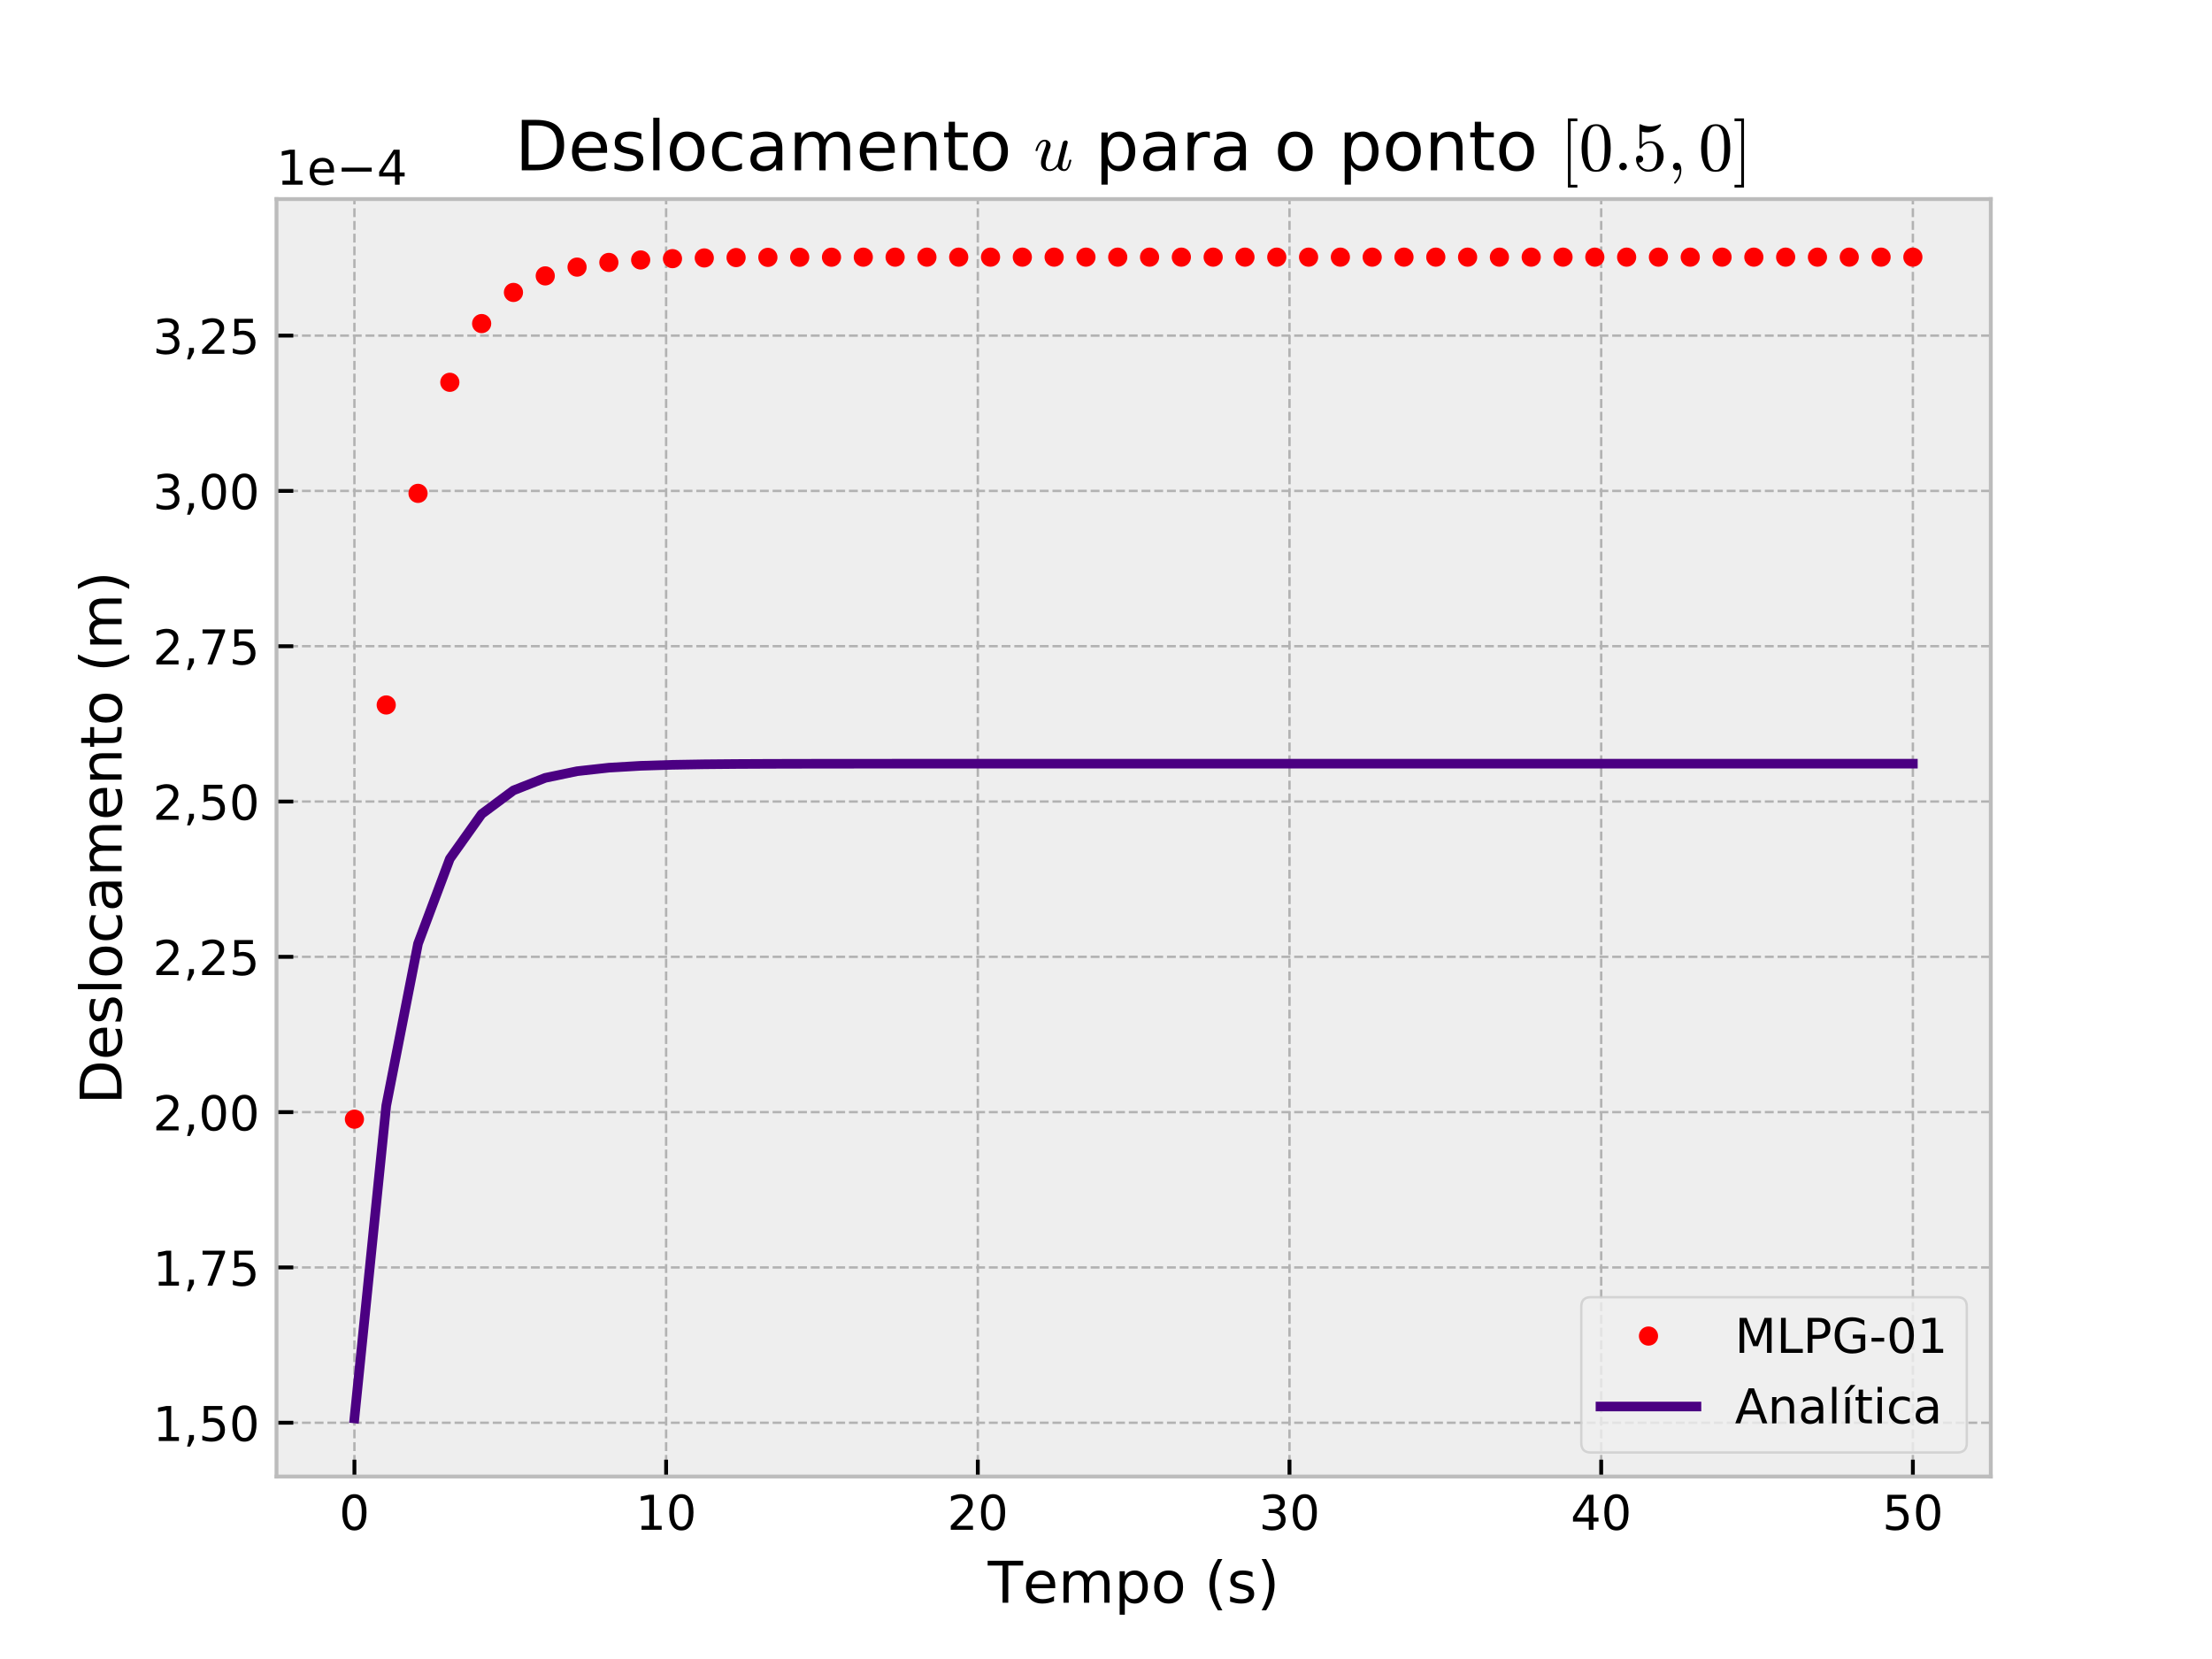 <?xml version="1.0" encoding="utf-8" standalone="no"?>
<!DOCTYPE svg PUBLIC "-//W3C//DTD SVG 1.1//EN"
  "http://www.w3.org/Graphics/SVG/1.1/DTD/svg11.dtd">
<!-- Created with matplotlib (https://matplotlib.org/) -->
<svg height="345.6pt" version="1.1" viewBox="0 0 460.8 345.6" width="460.8pt" xmlns="http://www.w3.org/2000/svg" xmlns:xlink="http://www.w3.org/1999/xlink">
 <defs>
  <style type="text/css">
*{stroke-linecap:butt;stroke-linejoin:round;}
  </style>
 </defs>
 <g id="figure_1">
  <g id="patch_1">
   <path d="M 0 345.6 
L 460.8 345.6 
L 460.8 0 
L 0 0 
z
" style="fill:#ffffff;"/>
  </g>
  <g id="axes_1">
   <g id="patch_2">
    <path d="M 57.6 307.584 
L 414.72 307.584 
L 414.72 41.472 
L 57.6 41.472 
z
" style="fill:#eeeeee;"/>
   </g>
   <g id="matplotlib.axis_1">
    <g id="xtick_1">
     <g id="line2d_1">
      <path clip-path="url(#p41dd153921)" d="M 73.833 307.584 
L 73.833 41.472 
" style="fill:none;stroke:#b2b2b2;stroke-dasharray:1.85,0.8;stroke-dashoffset:0;stroke-width:0.5;"/>
     </g>
     <g id="line2d_2">
      <defs>
       <path d="M 0 0 
L 0 -3.5 
" id="m64af4034b4" style="stroke:#000000;stroke-width:0.8;"/>
      </defs>
      <g>
       <use style="stroke:#000000;stroke-width:0.8;" x="73.833" xlink:href="#m64af4034b4" y="307.584"/>
      </g>
     </g>
     <g id="text_1">
      <!-- 0 -->
      <defs>
       <path d="M 31.781 66.406 
Q 24.172 66.406 20.328 58.906 
Q 16.5 51.422 16.5 36.375 
Q 16.5 21.391 20.328 13.891 
Q 24.172 6.391 31.781 6.391 
Q 39.453 6.391 43.281 13.891 
Q 47.125 21.391 47.125 36.375 
Q 47.125 51.422 43.281 58.906 
Q 39.453 66.406 31.781 66.406 
z
M 31.781 74.219 
Q 44.047 74.219 50.516 64.516 
Q 56.984 54.828 56.984 36.375 
Q 56.984 17.969 50.516 8.266 
Q 44.047 -1.422 31.781 -1.422 
Q 19.531 -1.422 13.062 8.266 
Q 6.594 17.969 6.594 36.375 
Q 6.594 54.828 13.062 64.516 
Q 19.531 74.219 31.781 74.219 
z
" id="DejaVuSans-48"/>
      </defs>
      <g transform="translate(70.651 318.682)scale(0.1 -0.1)">
       <use xlink:href="#DejaVuSans-48"/>
      </g>
     </g>
    </g>
    <g id="xtick_2">
     <g id="line2d_3">
      <path clip-path="url(#p41dd153921)" d="M 138.764 307.584 
L 138.764 41.472 
" style="fill:none;stroke:#b2b2b2;stroke-dasharray:1.85,0.8;stroke-dashoffset:0;stroke-width:0.5;"/>
     </g>
     <g id="line2d_4">
      <g>
       <use style="stroke:#000000;stroke-width:0.8;" x="138.764" xlink:href="#m64af4034b4" y="307.584"/>
      </g>
     </g>
     <g id="text_2">
      <!-- 10 -->
      <defs>
       <path d="M 12.406 8.297 
L 28.516 8.297 
L 28.516 63.922 
L 10.984 60.406 
L 10.984 69.391 
L 28.422 72.906 
L 38.281 72.906 
L 38.281 8.297 
L 54.391 8.297 
L 54.391 0 
L 12.406 0 
z
" id="DejaVuSans-49"/>
      </defs>
      <g transform="translate(132.401 318.682)scale(0.1 -0.1)">
       <use xlink:href="#DejaVuSans-49"/>
       <use x="63.623" xlink:href="#DejaVuSans-48"/>
      </g>
     </g>
    </g>
    <g id="xtick_3">
     <g id="line2d_5">
      <path clip-path="url(#p41dd153921)" d="M 203.695 307.584 
L 203.695 41.472 
" style="fill:none;stroke:#b2b2b2;stroke-dasharray:1.85,0.8;stroke-dashoffset:0;stroke-width:0.5;"/>
     </g>
     <g id="line2d_6">
      <g>
       <use style="stroke:#000000;stroke-width:0.8;" x="203.695" xlink:href="#m64af4034b4" y="307.584"/>
      </g>
     </g>
     <g id="text_3">
      <!-- 20 -->
      <defs>
       <path d="M 19.188 8.297 
L 53.609 8.297 
L 53.609 0 
L 7.328 0 
L 7.328 8.297 
Q 12.938 14.109 22.625 23.891 
Q 32.328 33.688 34.812 36.531 
Q 39.547 41.844 41.422 45.531 
Q 43.312 49.219 43.312 52.781 
Q 43.312 58.594 39.234 62.25 
Q 35.156 65.922 28.609 65.922 
Q 23.969 65.922 18.812 64.312 
Q 13.672 62.703 7.812 59.422 
L 7.812 69.391 
Q 13.766 71.781 18.938 73 
Q 24.125 74.219 28.422 74.219 
Q 39.75 74.219 46.484 68.547 
Q 53.219 62.891 53.219 53.422 
Q 53.219 48.922 51.531 44.891 
Q 49.859 40.875 45.406 35.406 
Q 44.188 33.984 37.641 27.219 
Q 31.109 20.453 19.188 8.297 
z
" id="DejaVuSans-50"/>
      </defs>
      <g transform="translate(197.332 318.682)scale(0.1 -0.1)">
       <use xlink:href="#DejaVuSans-50"/>
       <use x="63.623" xlink:href="#DejaVuSans-48"/>
      </g>
     </g>
    </g>
    <g id="xtick_4">
     <g id="line2d_7">
      <path clip-path="url(#p41dd153921)" d="M 268.625 307.584 
L 268.625 41.472 
" style="fill:none;stroke:#b2b2b2;stroke-dasharray:1.85,0.8;stroke-dashoffset:0;stroke-width:0.5;"/>
     </g>
     <g id="line2d_8">
      <g>
       <use style="stroke:#000000;stroke-width:0.8;" x="268.625" xlink:href="#m64af4034b4" y="307.584"/>
      </g>
     </g>
     <g id="text_4">
      <!-- 30 -->
      <defs>
       <path d="M 40.578 39.312 
Q 47.656 37.797 51.625 33 
Q 55.609 28.219 55.609 21.188 
Q 55.609 10.406 48.188 4.484 
Q 40.766 -1.422 27.094 -1.422 
Q 22.516 -1.422 17.656 -0.516 
Q 12.797 0.391 7.625 2.203 
L 7.625 11.719 
Q 11.719 9.328 16.594 8.109 
Q 21.484 6.891 26.812 6.891 
Q 36.078 6.891 40.938 10.547 
Q 45.797 14.203 45.797 21.188 
Q 45.797 27.641 41.281 31.266 
Q 36.766 34.906 28.719 34.906 
L 20.219 34.906 
L 20.219 43.016 
L 29.109 43.016 
Q 36.375 43.016 40.234 45.922 
Q 44.094 48.828 44.094 54.297 
Q 44.094 59.906 40.109 62.906 
Q 36.141 65.922 28.719 65.922 
Q 24.656 65.922 20.016 65.031 
Q 15.375 64.156 9.812 62.312 
L 9.812 71.094 
Q 15.438 72.656 20.344 73.438 
Q 25.25 74.219 29.594 74.219 
Q 40.828 74.219 47.359 69.109 
Q 53.906 64.016 53.906 55.328 
Q 53.906 49.266 50.438 45.094 
Q 46.969 40.922 40.578 39.312 
z
" id="DejaVuSans-51"/>
      </defs>
      <g transform="translate(262.263 318.682)scale(0.1 -0.1)">
       <use xlink:href="#DejaVuSans-51"/>
       <use x="63.623" xlink:href="#DejaVuSans-48"/>
      </g>
     </g>
    </g>
    <g id="xtick_5">
     <g id="line2d_9">
      <path clip-path="url(#p41dd153921)" d="M 333.556 307.584 
L 333.556 41.472 
" style="fill:none;stroke:#b2b2b2;stroke-dasharray:1.85,0.8;stroke-dashoffset:0;stroke-width:0.5;"/>
     </g>
     <g id="line2d_10">
      <g>
       <use style="stroke:#000000;stroke-width:0.8;" x="333.556" xlink:href="#m64af4034b4" y="307.584"/>
      </g>
     </g>
     <g id="text_5">
      <!-- 40 -->
      <defs>
       <path d="M 37.797 64.312 
L 12.891 25.391 
L 37.797 25.391 
z
M 35.203 72.906 
L 47.609 72.906 
L 47.609 25.391 
L 58.016 25.391 
L 58.016 17.188 
L 47.609 17.188 
L 47.609 0 
L 37.797 0 
L 37.797 17.188 
L 4.891 17.188 
L 4.891 26.703 
z
" id="DejaVuSans-52"/>
      </defs>
      <g transform="translate(327.194 318.682)scale(0.1 -0.1)">
       <use xlink:href="#DejaVuSans-52"/>
       <use x="63.623" xlink:href="#DejaVuSans-48"/>
      </g>
     </g>
    </g>
    <g id="xtick_6">
     <g id="line2d_11">
      <path clip-path="url(#p41dd153921)" d="M 398.487 307.584 
L 398.487 41.472 
" style="fill:none;stroke:#b2b2b2;stroke-dasharray:1.85,0.8;stroke-dashoffset:0;stroke-width:0.5;"/>
     </g>
     <g id="line2d_12">
      <g>
       <use style="stroke:#000000;stroke-width:0.8;" x="398.487" xlink:href="#m64af4034b4" y="307.584"/>
      </g>
     </g>
     <g id="text_6">
      <!-- 50 -->
      <defs>
       <path d="M 10.797 72.906 
L 49.516 72.906 
L 49.516 64.594 
L 19.828 64.594 
L 19.828 46.734 
Q 21.969 47.469 24.109 47.828 
Q 26.266 48.188 28.422 48.188 
Q 40.625 48.188 47.75 41.5 
Q 54.891 34.812 54.891 23.391 
Q 54.891 11.625 47.562 5.094 
Q 40.234 -1.422 26.906 -1.422 
Q 22.312 -1.422 17.547 -0.641 
Q 12.797 0.141 7.719 1.703 
L 7.719 11.625 
Q 12.109 9.234 16.797 8.062 
Q 21.484 6.891 26.703 6.891 
Q 35.156 6.891 40.078 11.328 
Q 45.016 15.766 45.016 23.391 
Q 45.016 31 40.078 35.438 
Q 35.156 39.891 26.703 39.891 
Q 22.75 39.891 18.812 39.016 
Q 14.891 38.141 10.797 36.281 
z
" id="DejaVuSans-53"/>
      </defs>
      <g transform="translate(392.125 318.682)scale(0.1 -0.1)">
       <use xlink:href="#DejaVuSans-53"/>
       <use x="63.623" xlink:href="#DejaVuSans-48"/>
      </g>
     </g>
    </g>
    <g id="text_7">
     <!-- Tempo (s) -->
     <defs>
      <path d="M -0.297 72.906 
L 61.375 72.906 
L 61.375 64.594 
L 35.5 64.594 
L 35.5 0 
L 25.594 0 
L 25.594 64.594 
L -0.297 64.594 
z
" id="DejaVuSans-84"/>
      <path d="M 56.203 29.594 
L 56.203 25.203 
L 14.891 25.203 
Q 15.484 15.922 20.484 11.062 
Q 25.484 6.203 34.422 6.203 
Q 39.594 6.203 44.453 7.469 
Q 49.312 8.734 54.109 11.281 
L 54.109 2.781 
Q 49.266 0.734 44.188 -0.344 
Q 39.109 -1.422 33.891 -1.422 
Q 20.797 -1.422 13.156 6.188 
Q 5.516 13.812 5.516 26.812 
Q 5.516 40.234 12.766 48.109 
Q 20.016 56 32.328 56 
Q 43.359 56 49.781 48.891 
Q 56.203 41.797 56.203 29.594 
z
M 47.219 32.234 
Q 47.125 39.594 43.094 43.984 
Q 39.062 48.391 32.422 48.391 
Q 24.906 48.391 20.391 44.141 
Q 15.875 39.891 15.188 32.172 
z
" id="DejaVuSans-101"/>
      <path d="M 52 44.188 
Q 55.375 50.25 60.062 53.125 
Q 64.75 56 71.094 56 
Q 79.641 56 84.281 50.016 
Q 88.922 44.047 88.922 33.016 
L 88.922 0 
L 79.891 0 
L 79.891 32.719 
Q 79.891 40.578 77.094 44.375 
Q 74.312 48.188 68.609 48.188 
Q 61.625 48.188 57.562 43.547 
Q 53.516 38.922 53.516 30.906 
L 53.516 0 
L 44.484 0 
L 44.484 32.719 
Q 44.484 40.625 41.703 44.406 
Q 38.922 48.188 33.109 48.188 
Q 26.219 48.188 22.156 43.531 
Q 18.109 38.875 18.109 30.906 
L 18.109 0 
L 9.078 0 
L 9.078 54.688 
L 18.109 54.688 
L 18.109 46.188 
Q 21.188 51.219 25.484 53.609 
Q 29.781 56 35.688 56 
Q 41.656 56 45.828 52.969 
Q 50 49.953 52 44.188 
z
" id="DejaVuSans-109"/>
      <path d="M 18.109 8.203 
L 18.109 -20.797 
L 9.078 -20.797 
L 9.078 54.688 
L 18.109 54.688 
L 18.109 46.391 
Q 20.953 51.266 25.266 53.625 
Q 29.594 56 35.594 56 
Q 45.562 56 51.781 48.094 
Q 58.016 40.188 58.016 27.297 
Q 58.016 14.406 51.781 6.484 
Q 45.562 -1.422 35.594 -1.422 
Q 29.594 -1.422 25.266 0.953 
Q 20.953 3.328 18.109 8.203 
z
M 48.688 27.297 
Q 48.688 37.203 44.609 42.844 
Q 40.531 48.484 33.406 48.484 
Q 26.266 48.484 22.188 42.844 
Q 18.109 37.203 18.109 27.297 
Q 18.109 17.391 22.188 11.75 
Q 26.266 6.109 33.406 6.109 
Q 40.531 6.109 44.609 11.75 
Q 48.688 17.391 48.688 27.297 
z
" id="DejaVuSans-112"/>
      <path d="M 30.609 48.391 
Q 23.391 48.391 19.188 42.75 
Q 14.984 37.109 14.984 27.297 
Q 14.984 17.484 19.156 11.844 
Q 23.344 6.203 30.609 6.203 
Q 37.797 6.203 41.984 11.859 
Q 46.188 17.531 46.188 27.297 
Q 46.188 37.016 41.984 42.703 
Q 37.797 48.391 30.609 48.391 
z
M 30.609 56 
Q 42.328 56 49.016 48.375 
Q 55.719 40.766 55.719 27.297 
Q 55.719 13.875 49.016 6.219 
Q 42.328 -1.422 30.609 -1.422 
Q 18.844 -1.422 12.172 6.219 
Q 5.516 13.875 5.516 27.297 
Q 5.516 40.766 12.172 48.375 
Q 18.844 56 30.609 56 
z
" id="DejaVuSans-111"/>
      <path id="DejaVuSans-32"/>
      <path d="M 31 75.875 
Q 24.469 64.656 21.281 53.656 
Q 18.109 42.672 18.109 31.391 
Q 18.109 20.125 21.312 9.062 
Q 24.516 -2 31 -13.188 
L 23.188 -13.188 
Q 15.875 -1.703 12.234 9.375 
Q 8.594 20.453 8.594 31.391 
Q 8.594 42.281 12.203 53.312 
Q 15.828 64.359 23.188 75.875 
z
" id="DejaVuSans-40"/>
      <path d="M 44.281 53.078 
L 44.281 44.578 
Q 40.484 46.531 36.375 47.5 
Q 32.281 48.484 27.875 48.484 
Q 21.188 48.484 17.844 46.438 
Q 14.5 44.391 14.5 40.281 
Q 14.5 37.156 16.891 35.375 
Q 19.281 33.594 26.516 31.984 
L 29.594 31.297 
Q 39.156 29.25 43.188 25.516 
Q 47.219 21.781 47.219 15.094 
Q 47.219 7.469 41.188 3.016 
Q 35.156 -1.422 24.609 -1.422 
Q 20.219 -1.422 15.453 -0.562 
Q 10.688 0.297 5.422 2 
L 5.422 11.281 
Q 10.406 8.688 15.234 7.391 
Q 20.062 6.109 24.812 6.109 
Q 31.156 6.109 34.562 8.281 
Q 37.984 10.453 37.984 14.406 
Q 37.984 18.062 35.516 20.016 
Q 33.062 21.969 24.703 23.781 
L 21.578 24.516 
Q 13.234 26.266 9.516 29.906 
Q 5.812 33.547 5.812 39.891 
Q 5.812 47.609 11.281 51.797 
Q 16.75 56 26.812 56 
Q 31.781 56 36.172 55.266 
Q 40.578 54.547 44.281 53.078 
z
" id="DejaVuSans-115"/>
      <path d="M 8.016 75.875 
L 15.828 75.875 
Q 23.141 64.359 26.781 53.312 
Q 30.422 42.281 30.422 31.391 
Q 30.422 20.453 26.781 9.375 
Q 23.141 -1.703 15.828 -13.188 
L 8.016 -13.188 
Q 14.5 -2 17.703 9.062 
Q 20.906 20.125 20.906 31.391 
Q 20.906 42.672 17.703 53.656 
Q 14.5 64.656 8.016 75.875 
z
" id="DejaVuSans-41"/>
     </defs>
     <g transform="translate(205.78 333.88)scale(0.12 -0.12)">
      <use xlink:href="#DejaVuSans-84"/>
      <use x="60.818" xlink:href="#DejaVuSans-101"/>
      <use x="122.342" xlink:href="#DejaVuSans-109"/>
      <use x="219.754" xlink:href="#DejaVuSans-112"/>
      <use x="283.23" xlink:href="#DejaVuSans-111"/>
      <use x="344.412" xlink:href="#DejaVuSans-32"/>
      <use x="376.199" xlink:href="#DejaVuSans-40"/>
      <use x="415.213" xlink:href="#DejaVuSans-115"/>
      <use x="467.312" xlink:href="#DejaVuSans-41"/>
     </g>
    </g>
   </g>
   <g id="matplotlib.axis_2">
    <g id="ytick_1">
     <g id="line2d_13">
      <path clip-path="url(#p41dd153921)" d="M 57.6 296.385 
L 414.72 296.385 
" style="fill:none;stroke:#b2b2b2;stroke-dasharray:1.85,0.8;stroke-dashoffset:0;stroke-width:0.5;"/>
     </g>
     <g id="line2d_14">
      <defs>
       <path d="M 0 0 
L 3.5 0 
" id="m846cd80d41" style="stroke:#000000;stroke-width:0.8;"/>
      </defs>
      <g>
       <use style="stroke:#000000;stroke-width:0.8;" x="57.6" xlink:href="#m846cd80d41" y="296.385"/>
      </g>
     </g>
     <g id="text_8">
      <!-- 1,50 -->
      <defs>
       <path d="M 11.719 12.406 
L 22.016 12.406 
L 22.016 4 
L 14.016 -11.625 
L 7.719 -11.625 
L 11.719 4 
z
" id="DejaVuSans-44"/>
      </defs>
      <g transform="translate(31.834 300.184)scale(0.1 -0.1)">
       <use xlink:href="#DejaVuSans-49"/>
       <use x="63.623" xlink:href="#DejaVuSans-44"/>
       <use x="95.41" xlink:href="#DejaVuSans-53"/>
       <use x="159.033" xlink:href="#DejaVuSans-48"/>
      </g>
     </g>
    </g>
    <g id="ytick_2">
     <g id="line2d_15">
      <path clip-path="url(#p41dd153921)" d="M 57.6 264.031 
L 414.72 264.031 
" style="fill:none;stroke:#b2b2b2;stroke-dasharray:1.85,0.8;stroke-dashoffset:0;stroke-width:0.5;"/>
     </g>
     <g id="line2d_16">
      <g>
       <use style="stroke:#000000;stroke-width:0.8;" x="57.6" xlink:href="#m846cd80d41" y="264.031"/>
      </g>
     </g>
     <g id="text_9">
      <!-- 1,75 -->
      <defs>
       <path d="M 8.203 72.906 
L 55.078 72.906 
L 55.078 68.703 
L 28.609 0 
L 18.312 0 
L 43.219 64.594 
L 8.203 64.594 
z
" id="DejaVuSans-55"/>
      </defs>
      <g transform="translate(31.834 267.83)scale(0.1 -0.1)">
       <use xlink:href="#DejaVuSans-49"/>
       <use x="63.623" xlink:href="#DejaVuSans-44"/>
       <use x="95.41" xlink:href="#DejaVuSans-55"/>
       <use x="159.033" xlink:href="#DejaVuSans-53"/>
      </g>
     </g>
    </g>
    <g id="ytick_3">
     <g id="line2d_17">
      <path clip-path="url(#p41dd153921)" d="M 57.6 231.678 
L 414.72 231.678 
" style="fill:none;stroke:#b2b2b2;stroke-dasharray:1.85,0.8;stroke-dashoffset:0;stroke-width:0.5;"/>
     </g>
     <g id="line2d_18">
      <g>
       <use style="stroke:#000000;stroke-width:0.8;" x="57.6" xlink:href="#m846cd80d41" y="231.678"/>
      </g>
     </g>
     <g id="text_10">
      <!-- 2,00 -->
      <g transform="translate(31.834 235.477)scale(0.1 -0.1)">
       <use xlink:href="#DejaVuSans-50"/>
       <use x="63.623" xlink:href="#DejaVuSans-44"/>
       <use x="95.41" xlink:href="#DejaVuSans-48"/>
       <use x="159.033" xlink:href="#DejaVuSans-48"/>
      </g>
     </g>
    </g>
    <g id="ytick_4">
     <g id="line2d_19">
      <path clip-path="url(#p41dd153921)" d="M 57.6 199.324 
L 414.72 199.324 
" style="fill:none;stroke:#b2b2b2;stroke-dasharray:1.85,0.8;stroke-dashoffset:0;stroke-width:0.5;"/>
     </g>
     <g id="line2d_20">
      <g>
       <use style="stroke:#000000;stroke-width:0.8;" x="57.6" xlink:href="#m846cd80d41" y="199.324"/>
      </g>
     </g>
     <g id="text_11">
      <!-- 2,25 -->
      <g transform="translate(31.834 203.123)scale(0.1 -0.1)">
       <use xlink:href="#DejaVuSans-50"/>
       <use x="63.623" xlink:href="#DejaVuSans-44"/>
       <use x="95.41" xlink:href="#DejaVuSans-50"/>
       <use x="159.033" xlink:href="#DejaVuSans-53"/>
      </g>
     </g>
    </g>
    <g id="ytick_5">
     <g id="line2d_21">
      <path clip-path="url(#p41dd153921)" d="M 57.6 166.971 
L 414.72 166.971 
" style="fill:none;stroke:#b2b2b2;stroke-dasharray:1.85,0.8;stroke-dashoffset:0;stroke-width:0.5;"/>
     </g>
     <g id="line2d_22">
      <g>
       <use style="stroke:#000000;stroke-width:0.8;" x="57.6" xlink:href="#m846cd80d41" y="166.971"/>
      </g>
     </g>
     <g id="text_12">
      <!-- 2,50 -->
      <g transform="translate(31.834 170.77)scale(0.1 -0.1)">
       <use xlink:href="#DejaVuSans-50"/>
       <use x="63.623" xlink:href="#DejaVuSans-44"/>
       <use x="95.41" xlink:href="#DejaVuSans-53"/>
       <use x="159.033" xlink:href="#DejaVuSans-48"/>
      </g>
     </g>
    </g>
    <g id="ytick_6">
     <g id="line2d_23">
      <path clip-path="url(#p41dd153921)" d="M 57.6 134.617 
L 414.72 134.617 
" style="fill:none;stroke:#b2b2b2;stroke-dasharray:1.85,0.8;stroke-dashoffset:0;stroke-width:0.5;"/>
     </g>
     <g id="line2d_24">
      <g>
       <use style="stroke:#000000;stroke-width:0.8;" x="57.6" xlink:href="#m846cd80d41" y="134.617"/>
      </g>
     </g>
     <g id="text_13">
      <!-- 2,75 -->
      <g transform="translate(31.834 138.416)scale(0.1 -0.1)">
       <use xlink:href="#DejaVuSans-50"/>
       <use x="63.623" xlink:href="#DejaVuSans-44"/>
       <use x="95.41" xlink:href="#DejaVuSans-55"/>
       <use x="159.033" xlink:href="#DejaVuSans-53"/>
      </g>
     </g>
    </g>
    <g id="ytick_7">
     <g id="line2d_25">
      <path clip-path="url(#p41dd153921)" d="M 57.6 102.264 
L 414.72 102.264 
" style="fill:none;stroke:#b2b2b2;stroke-dasharray:1.85,0.8;stroke-dashoffset:0;stroke-width:0.5;"/>
     </g>
     <g id="line2d_26">
      <g>
       <use style="stroke:#000000;stroke-width:0.8;" x="57.6" xlink:href="#m846cd80d41" y="102.264"/>
      </g>
     </g>
     <g id="text_14">
      <!-- 3,00 -->
      <g transform="translate(31.834 106.063)scale(0.1 -0.1)">
       <use xlink:href="#DejaVuSans-51"/>
       <use x="63.623" xlink:href="#DejaVuSans-44"/>
       <use x="95.41" xlink:href="#DejaVuSans-48"/>
       <use x="159.033" xlink:href="#DejaVuSans-48"/>
      </g>
     </g>
    </g>
    <g id="ytick_8">
     <g id="line2d_27">
      <path clip-path="url(#p41dd153921)" d="M 57.6 69.91 
L 414.72 69.91 
" style="fill:none;stroke:#b2b2b2;stroke-dasharray:1.85,0.8;stroke-dashoffset:0;stroke-width:0.5;"/>
     </g>
     <g id="line2d_28">
      <g>
       <use style="stroke:#000000;stroke-width:0.8;" x="57.6" xlink:href="#m846cd80d41" y="69.91"/>
      </g>
     </g>
     <g id="text_15">
      <!-- 3,25 -->
      <g transform="translate(31.834 73.709)scale(0.1 -0.1)">
       <use xlink:href="#DejaVuSans-51"/>
       <use x="63.623" xlink:href="#DejaVuSans-44"/>
       <use x="95.41" xlink:href="#DejaVuSans-50"/>
       <use x="159.033" xlink:href="#DejaVuSans-53"/>
      </g>
     </g>
    </g>
    <g id="text_16">
     <!-- Deslocamento (m) -->
     <defs>
      <path d="M 19.672 64.797 
L 19.672 8.109 
L 31.594 8.109 
Q 46.688 8.109 53.688 14.938 
Q 60.688 21.781 60.688 36.531 
Q 60.688 51.172 53.688 57.984 
Q 46.688 64.797 31.594 64.797 
z
M 9.812 72.906 
L 30.078 72.906 
Q 51.266 72.906 61.172 64.094 
Q 71.094 55.281 71.094 36.531 
Q 71.094 17.672 61.125 8.828 
Q 51.172 0 30.078 0 
L 9.812 0 
z
" id="DejaVuSans-68"/>
      <path d="M 9.422 75.984 
L 18.406 75.984 
L 18.406 0 
L 9.422 0 
z
" id="DejaVuSans-108"/>
      <path d="M 48.781 52.594 
L 48.781 44.188 
Q 44.969 46.297 41.141 47.344 
Q 37.312 48.391 33.406 48.391 
Q 24.656 48.391 19.812 42.844 
Q 14.984 37.312 14.984 27.297 
Q 14.984 17.281 19.812 11.734 
Q 24.656 6.203 33.406 6.203 
Q 37.312 6.203 41.141 7.25 
Q 44.969 8.297 48.781 10.406 
L 48.781 2.094 
Q 45.016 0.344 40.984 -0.531 
Q 36.969 -1.422 32.422 -1.422 
Q 20.062 -1.422 12.781 6.344 
Q 5.516 14.109 5.516 27.297 
Q 5.516 40.672 12.859 48.328 
Q 20.219 56 33.016 56 
Q 37.156 56 41.109 55.141 
Q 45.062 54.297 48.781 52.594 
z
" id="DejaVuSans-99"/>
      <path d="M 34.281 27.484 
Q 23.391 27.484 19.188 25 
Q 14.984 22.516 14.984 16.5 
Q 14.984 11.719 18.141 8.906 
Q 21.297 6.109 26.703 6.109 
Q 34.188 6.109 38.703 11.406 
Q 43.219 16.703 43.219 25.484 
L 43.219 27.484 
z
M 52.203 31.203 
L 52.203 0 
L 43.219 0 
L 43.219 8.297 
Q 40.141 3.328 35.547 0.953 
Q 30.953 -1.422 24.312 -1.422 
Q 15.922 -1.422 10.953 3.297 
Q 6 8.016 6 15.922 
Q 6 25.141 12.172 29.828 
Q 18.359 34.516 30.609 34.516 
L 43.219 34.516 
L 43.219 35.406 
Q 43.219 41.609 39.141 45 
Q 35.062 48.391 27.688 48.391 
Q 23 48.391 18.547 47.266 
Q 14.109 46.141 10.016 43.891 
L 10.016 52.203 
Q 14.938 54.109 19.578 55.047 
Q 24.219 56 28.609 56 
Q 40.484 56 46.344 49.844 
Q 52.203 43.703 52.203 31.203 
z
" id="DejaVuSans-97"/>
      <path d="M 54.891 33.016 
L 54.891 0 
L 45.906 0 
L 45.906 32.719 
Q 45.906 40.484 42.875 44.328 
Q 39.844 48.188 33.797 48.188 
Q 26.516 48.188 22.312 43.547 
Q 18.109 38.922 18.109 30.906 
L 18.109 0 
L 9.078 0 
L 9.078 54.688 
L 18.109 54.688 
L 18.109 46.188 
Q 21.344 51.125 25.703 53.562 
Q 30.078 56 35.797 56 
Q 45.219 56 50.047 50.172 
Q 54.891 44.344 54.891 33.016 
z
" id="DejaVuSans-110"/>
      <path d="M 18.312 70.219 
L 18.312 54.688 
L 36.812 54.688 
L 36.812 47.703 
L 18.312 47.703 
L 18.312 18.016 
Q 18.312 11.328 20.141 9.422 
Q 21.969 7.516 27.594 7.516 
L 36.812 7.516 
L 36.812 0 
L 27.594 0 
Q 17.188 0 13.234 3.875 
Q 9.281 7.766 9.281 18.016 
L 9.281 47.703 
L 2.688 47.703 
L 2.688 54.688 
L 9.281 54.688 
L 9.281 70.219 
z
" id="DejaVuSans-116"/>
     </defs>
     <g transform="translate(25.339 230.075)rotate(-90)scale(0.12 -0.12)">
      <use xlink:href="#DejaVuSans-68"/>
      <use x="77.002" xlink:href="#DejaVuSans-101"/>
      <use x="138.525" xlink:href="#DejaVuSans-115"/>
      <use x="190.625" xlink:href="#DejaVuSans-108"/>
      <use x="218.408" xlink:href="#DejaVuSans-111"/>
      <use x="279.59" xlink:href="#DejaVuSans-99"/>
      <use x="334.57" xlink:href="#DejaVuSans-97"/>
      <use x="395.85" xlink:href="#DejaVuSans-109"/>
      <use x="493.262" xlink:href="#DejaVuSans-101"/>
      <use x="554.785" xlink:href="#DejaVuSans-110"/>
      <use x="618.164" xlink:href="#DejaVuSans-116"/>
      <use x="657.373" xlink:href="#DejaVuSans-111"/>
      <use x="718.555" xlink:href="#DejaVuSans-32"/>
      <use x="750.342" xlink:href="#DejaVuSans-40"/>
      <use x="789.355" xlink:href="#DejaVuSans-109"/>
      <use x="886.768" xlink:href="#DejaVuSans-41"/>
     </g>
    </g>
    <g id="text_17">
     <!-- 1e−4 -->
     <defs>
      <path d="M 10.594 35.5 
L 73.188 35.5 
L 73.188 27.203 
L 10.594 27.203 
z
" id="DejaVuSans-8722"/>
     </defs>
     <g transform="translate(57.6 38.472)scale(0.1 -0.1)">
      <use xlink:href="#DejaVuSans-49"/>
      <use x="63.623" xlink:href="#DejaVuSans-101"/>
      <use x="125.146" xlink:href="#DejaVuSans-8722"/>
      <use x="208.936" xlink:href="#DejaVuSans-52"/>
     </g>
    </g>
   </g>
   <g id="line2d_29">
    <defs>
     <path d="M 0 1.5 
C 0.398 1.5 0.779 1.342 1.061 1.061 
C 1.342 0.779 1.5 0.398 1.5 0 
C 1.5 -0.398 1.342 -0.779 1.061 -1.061 
C 0.779 -1.342 0.398 -1.5 0 -1.5 
C -0.398 -1.5 -0.779 -1.342 -1.061 -1.061 
C -1.342 -0.779 -1.5 -0.398 -1.5 0 
C -1.5 0.398 -1.342 0.779 -1.061 1.061 
C -0.779 1.342 -0.398 1.5 0 1.5 
z
" id="mc2ead1c85b" style="stroke:#ff0000;"/>
    </defs>
    <g clip-path="url(#p41dd153921)">
     <use style="fill:#ff0000;stroke:#ff0000;" x="73.833" xlink:href="#mc2ead1c85b" y="233.145"/>
     <use style="fill:#ff0000;stroke:#ff0000;" x="80.458" xlink:href="#mc2ead1c85b" y="146.858"/>
     <use style="fill:#ff0000;stroke:#ff0000;" x="87.084" xlink:href="#mc2ead1c85b" y="102.777"/>
     <use style="fill:#ff0000;stroke:#ff0000;" x="93.71" xlink:href="#mc2ead1c85b" y="79.641"/>
     <use style="fill:#ff0000;stroke:#ff0000;" x="100.335" xlink:href="#mc2ead1c85b" y="67.407"/>
     <use style="fill:#ff0000;stroke:#ff0000;" x="106.961" xlink:href="#mc2ead1c85b" y="60.919"/>
     <use style="fill:#ff0000;stroke:#ff0000;" x="113.586" xlink:href="#mc2ead1c85b" y="57.475"/>
     <use style="fill:#ff0000;stroke:#ff0000;" x="120.212" xlink:href="#mc2ead1c85b" y="55.644"/>
     <use style="fill:#ff0000;stroke:#ff0000;" x="126.838" xlink:href="#mc2ead1c85b" y="54.672"/>
     <use style="fill:#ff0000;stroke:#ff0000;" x="133.463" xlink:href="#mc2ead1c85b" y="54.155"/>
     <use style="fill:#ff0000;stroke:#ff0000;" x="140.089" xlink:href="#mc2ead1c85b" y="53.88"/>
     <use style="fill:#ff0000;stroke:#ff0000;" x="146.714" xlink:href="#mc2ead1c85b" y="53.734"/>
     <use style="fill:#ff0000;stroke:#ff0000;" x="153.34" xlink:href="#mc2ead1c85b" y="53.656"/>
     <use style="fill:#ff0000;stroke:#ff0000;" x="159.966" xlink:href="#mc2ead1c85b" y="53.615"/>
     <use style="fill:#ff0000;stroke:#ff0000;" x="166.591" xlink:href="#mc2ead1c85b" y="53.593"/>
     <use style="fill:#ff0000;stroke:#ff0000;" x="173.217" xlink:href="#mc2ead1c85b" y="53.581"/>
     <use style="fill:#ff0000;stroke:#ff0000;" x="179.842" xlink:href="#mc2ead1c85b" y="53.575"/>
     <use style="fill:#ff0000;stroke:#ff0000;" x="186.468" xlink:href="#mc2ead1c85b" y="53.572"/>
     <use style="fill:#ff0000;stroke:#ff0000;" x="193.094" xlink:href="#mc2ead1c85b" y="53.57"/>
     <use style="fill:#ff0000;stroke:#ff0000;" x="199.719" xlink:href="#mc2ead1c85b" y="53.569"/>
     <use style="fill:#ff0000;stroke:#ff0000;" x="206.345" xlink:href="#mc2ead1c85b" y="53.569"/>
     <use style="fill:#ff0000;stroke:#ff0000;" x="212.97" xlink:href="#mc2ead1c85b" y="53.568"/>
     <use style="fill:#ff0000;stroke:#ff0000;" x="219.596" xlink:href="#mc2ead1c85b" y="53.568"/>
     <use style="fill:#ff0000;stroke:#ff0000;" x="226.222" xlink:href="#mc2ead1c85b" y="53.568"/>
     <use style="fill:#ff0000;stroke:#ff0000;" x="232.847" xlink:href="#mc2ead1c85b" y="53.568"/>
     <use style="fill:#ff0000;stroke:#ff0000;" x="239.473" xlink:href="#mc2ead1c85b" y="53.568"/>
     <use style="fill:#ff0000;stroke:#ff0000;" x="246.098" xlink:href="#mc2ead1c85b" y="53.568"/>
     <use style="fill:#ff0000;stroke:#ff0000;" x="252.724" xlink:href="#mc2ead1c85b" y="53.568"/>
     <use style="fill:#ff0000;stroke:#ff0000;" x="259.35" xlink:href="#mc2ead1c85b" y="53.568"/>
     <use style="fill:#ff0000;stroke:#ff0000;" x="265.975" xlink:href="#mc2ead1c85b" y="53.568"/>
     <use style="fill:#ff0000;stroke:#ff0000;" x="272.601" xlink:href="#mc2ead1c85b" y="53.568"/>
     <use style="fill:#ff0000;stroke:#ff0000;" x="279.226" xlink:href="#mc2ead1c85b" y="53.568"/>
     <use style="fill:#ff0000;stroke:#ff0000;" x="285.852" xlink:href="#mc2ead1c85b" y="53.568"/>
     <use style="fill:#ff0000;stroke:#ff0000;" x="292.478" xlink:href="#mc2ead1c85b" y="53.568"/>
     <use style="fill:#ff0000;stroke:#ff0000;" x="299.103" xlink:href="#mc2ead1c85b" y="53.568"/>
     <use style="fill:#ff0000;stroke:#ff0000;" x="305.729" xlink:href="#mc2ead1c85b" y="53.568"/>
     <use style="fill:#ff0000;stroke:#ff0000;" x="312.354" xlink:href="#mc2ead1c85b" y="53.568"/>
     <use style="fill:#ff0000;stroke:#ff0000;" x="318.98" xlink:href="#mc2ead1c85b" y="53.568"/>
     <use style="fill:#ff0000;stroke:#ff0000;" x="325.606" xlink:href="#mc2ead1c85b" y="53.568"/>
     <use style="fill:#ff0000;stroke:#ff0000;" x="332.231" xlink:href="#mc2ead1c85b" y="53.568"/>
     <use style="fill:#ff0000;stroke:#ff0000;" x="338.857" xlink:href="#mc2ead1c85b" y="53.568"/>
     <use style="fill:#ff0000;stroke:#ff0000;" x="345.482" xlink:href="#mc2ead1c85b" y="53.568"/>
     <use style="fill:#ff0000;stroke:#ff0000;" x="352.108" xlink:href="#mc2ead1c85b" y="53.568"/>
     <use style="fill:#ff0000;stroke:#ff0000;" x="358.734" xlink:href="#mc2ead1c85b" y="53.568"/>
     <use style="fill:#ff0000;stroke:#ff0000;" x="365.359" xlink:href="#mc2ead1c85b" y="53.568"/>
     <use style="fill:#ff0000;stroke:#ff0000;" x="371.985" xlink:href="#mc2ead1c85b" y="53.568"/>
     <use style="fill:#ff0000;stroke:#ff0000;" x="378.61" xlink:href="#mc2ead1c85b" y="53.568"/>
     <use style="fill:#ff0000;stroke:#ff0000;" x="385.236" xlink:href="#mc2ead1c85b" y="53.568"/>
     <use style="fill:#ff0000;stroke:#ff0000;" x="391.862" xlink:href="#mc2ead1c85b" y="53.568"/>
     <use style="fill:#ff0000;stroke:#ff0000;" x="398.487" xlink:href="#mc2ead1c85b" y="53.568"/>
    </g>
   </g>
   <g id="line2d_30">
    <path clip-path="url(#p41dd153921)" d="M 73.833 295.488 
L 80.458 230.348 
L 87.084 196.579 
L 93.71 178.897 
L 100.335 169.58 
L 106.961 164.654 
L 113.586 162.043 
L 120.212 160.658 
L 126.838 159.922 
L 133.463 159.531 
L 140.089 159.324 
L 146.714 159.213 
L 153.34 159.155 
L 159.966 159.123 
L 166.591 159.107 
L 173.217 159.098 
L 179.842 159.093 
L 186.468 159.091 
L 193.094 159.089 
L 199.719 159.089 
L 206.345 159.088 
L 212.97 159.088 
L 219.596 159.088 
L 226.222 159.088 
L 232.847 159.088 
L 239.473 159.088 
L 246.098 159.088 
L 252.724 159.088 
L 259.35 159.088 
L 265.975 159.088 
L 272.601 159.088 
L 279.226 159.088 
L 285.852 159.088 
L 292.478 159.088 
L 299.103 159.088 
L 305.729 159.088 
L 312.354 159.088 
L 318.98 159.088 
L 325.606 159.088 
L 332.231 159.088 
L 338.857 159.088 
L 345.482 159.088 
L 352.108 159.088 
L 358.734 159.088 
L 365.359 159.088 
L 371.985 159.088 
L 378.61 159.088 
L 385.236 159.088 
L 391.862 159.088 
L 398.487 159.088 
" style="fill:none;stroke:#4b0082;stroke-linecap:square;stroke-width:2;"/>
   </g>
   <g id="patch_3">
    <path d="M 57.6 307.584 
L 57.6 41.472 
" style="fill:none;stroke:#bcbcbc;stroke-linecap:square;stroke-linejoin:miter;stroke-width:0.8;"/>
   </g>
   <g id="patch_4">
    <path d="M 414.72 307.584 
L 414.72 41.472 
" style="fill:none;stroke:#bcbcbc;stroke-linecap:square;stroke-linejoin:miter;stroke-width:0.8;"/>
   </g>
   <g id="patch_5">
    <path d="M 57.6 307.584 
L 414.72 307.584 
" style="fill:none;stroke:#bcbcbc;stroke-linecap:square;stroke-linejoin:miter;stroke-width:0.8;"/>
   </g>
   <g id="patch_6">
    <path d="M 57.6 41.472 
L 414.72 41.472 
" style="fill:none;stroke:#bcbcbc;stroke-linecap:square;stroke-linejoin:miter;stroke-width:0.8;"/>
   </g>
   <g id="text_18">
    <!-- Deslocamento $u$ para o ponto $[0.5, 0]$ -->
    <defs>
     <path d="M 10.594 10.891 
Q 10.594 14.156 11.469 17.594 
Q 12.359 21.047 13.938 25.266 
Q 15.531 29.5 16.703 32.625 
Q 18.016 36.281 18.016 38.625 
Q 18.016 41.609 15.828 41.609 
Q 11.859 41.609 9.297 37.531 
Q 6.734 33.453 5.516 28.422 
Q 5.328 27.781 4.688 27.781 
L 3.516 27.781 
Q 2.688 27.781 2.688 28.719 
L 2.688 29 
Q 4.297 34.969 7.609 39.578 
Q 10.938 44.188 16.016 44.188 
Q 19.578 44.188 22.047 41.844 
Q 24.516 39.5 24.516 35.891 
Q 24.516 34.031 23.688 31.984 
Q 23.25 30.766 21.688 26.656 
Q 20.125 22.562 19.281 19.875 
Q 18.453 17.188 17.922 14.594 
Q 17.391 12.016 17.391 9.422 
Q 17.391 6.109 18.797 3.812 
Q 20.219 1.516 23.391 1.516 
Q 29.781 1.516 34.625 9.422 
Q 34.719 9.812 34.781 10.172 
Q 34.859 10.547 34.906 10.891 
L 42.094 39.891 
Q 42.438 41.219 43.656 42.156 
Q 44.875 43.109 46.297 43.109 
Q 47.516 43.109 48.406 42.328 
Q 49.312 41.547 49.312 40.281 
Q 49.312 39.703 49.219 39.5 
L 42 10.688 
Q 41.312 7.719 41.312 5.812 
Q 41.312 1.516 44.188 1.516 
Q 47.406 1.516 49 5.484 
Q 50.594 9.469 51.703 14.703 
Q 51.906 15.281 52.484 15.281 
L 53.719 15.281 
Q 54.109 15.281 54.344 14.938 
Q 54.594 14.594 54.594 14.312 
Q 53.516 10.016 52.516 6.938 
Q 51.516 3.859 49.359 1.359 
Q 47.219 -1.125 44 -1.125 
Q 40.828 -1.125 38.312 0.609 
Q 35.797 2.344 34.906 5.328 
Q 32.625 2.391 29.594 0.625 
Q 26.562 -1.125 23.188 -1.125 
Q 17.438 -1.125 14.016 2.016 
Q 10.594 5.172 10.594 10.891 
z
" id="Cmmi10-117"/>
     <path d="M 41.109 46.297 
Q 39.594 47.172 37.812 47.578 
Q 36.031 48 33.891 48 
Q 26.266 48 22.188 43.047 
Q 18.109 38.094 18.109 28.812 
L 18.109 0 
L 9.078 0 
L 9.078 54.688 
L 18.109 54.688 
L 18.109 46.188 
Q 20.953 51.172 25.484 53.578 
Q 30.031 56 36.531 56 
Q 37.453 56 38.578 55.875 
Q 39.703 55.766 41.062 55.516 
z
" id="DejaVuSans-114"/>
     <path d="M 11.812 -25 
L 11.812 75 
L 25.484 75 
L 25.484 71 
L 15.828 71 
L 15.828 -21 
L 25.484 -21 
L 25.484 -25 
z
" id="Cmr10-91"/>
     <path d="M 25 -2.203 
Q 12.75 -2.203 8.328 7.875 
Q 3.906 17.969 3.906 31.891 
Q 3.906 40.578 5.484 48.234 
Q 7.078 55.906 11.781 61.25 
Q 16.5 66.609 25 66.609 
Q 31.594 66.609 35.781 63.375 
Q 39.984 60.156 42.188 55.047 
Q 44.391 49.953 45.188 44.109 
Q 46 38.281 46 31.891 
Q 46 23.297 44.406 15.797 
Q 42.828 8.297 38.188 3.047 
Q 33.547 -2.203 25 -2.203 
z
M 25 0.391 
Q 30.562 0.391 33.297 6.094 
Q 36.031 11.812 36.672 18.75 
Q 37.312 25.688 37.312 33.5 
Q 37.312 41.016 36.672 47.359 
Q 36.031 53.719 33.312 58.859 
Q 30.609 64.016 25 64.016 
Q 19.344 64.016 16.609 58.828 
Q 13.875 53.656 13.234 47.328 
Q 12.594 41.016 12.594 33.5 
Q 12.594 27.938 12.859 23 
Q 13.141 18.062 14.312 12.812 
Q 15.484 7.562 18.094 3.969 
Q 20.703 0.391 25 0.391 
z
" id="Cmr10-48"/>
     <path d="M 8.406 5.516 
Q 8.406 7.766 10.062 9.375 
Q 11.719 10.984 13.922 10.984 
Q 15.281 10.984 16.594 10.25 
Q 17.922 9.516 18.656 8.203 
Q 19.391 6.891 19.391 5.516 
Q 19.391 3.328 17.766 1.656 
Q 16.156 0 13.922 0 
Q 11.719 0 10.062 1.656 
Q 8.406 3.328 8.406 5.516 
z
" id="Cmmi10-58"/>
     <path d="M 8.688 11.375 
Q 9.719 8.453 11.844 6.047 
Q 13.969 3.656 16.875 2.312 
Q 19.781 0.984 22.906 0.984 
Q 30.125 0.984 32.859 6.594 
Q 35.594 12.203 35.594 20.219 
Q 35.594 23.688 35.469 26.047 
Q 35.359 28.422 34.812 30.609 
Q 33.891 34.125 31.562 36.766 
Q 29.25 39.406 25.875 39.406 
Q 22.516 39.406 20.094 38.375 
Q 17.672 37.359 16.156 35.984 
Q 14.656 34.625 13.484 33.109 
Q 12.312 31.594 12.016 31.5 
L 10.891 31.5 
Q 10.641 31.5 10.266 31.812 
Q 9.906 32.125 9.906 32.422 
L 9.906 65.828 
Q 9.906 66.062 10.219 66.328 
Q 10.547 66.609 10.891 66.609 
L 11.188 66.609 
Q 17.922 63.375 25.484 63.375 
Q 32.906 63.375 39.797 66.609 
L 40.094 66.609 
Q 40.438 66.609 40.719 66.359 
Q 41.016 66.109 41.016 65.828 
L 41.016 64.891 
Q 41.016 64.406 40.828 64.406 
Q 37.406 59.859 32.25 57.312 
Q 27.094 54.781 21.578 54.781 
Q 17.578 54.781 13.375 55.906 
L 13.375 37.016 
Q 16.703 39.703 19.312 40.844 
Q 21.922 42 25.984 42 
Q 31.5 42 35.859 38.812 
Q 40.234 35.641 42.578 30.531 
Q 44.922 25.438 44.922 20.125 
Q 44.922 14.109 41.969 8.984 
Q 39.016 3.859 33.938 0.828 
Q 28.859 -2.203 22.906 -2.203 
Q 17.969 -2.203 13.844 0.328 
Q 9.719 2.875 7.344 7.172 
Q 4.984 11.469 4.984 16.312 
Q 4.984 18.562 6.438 19.969 
Q 7.906 21.391 10.109 21.391 
Q 12.312 21.391 13.797 19.938 
Q 15.281 18.5 15.281 16.312 
Q 15.281 14.156 13.797 12.672 
Q 12.312 11.188 10.109 11.188 
Q 9.766 11.188 9.328 11.25 
Q 8.891 11.328 8.688 11.375 
z
" id="Cmr10-53"/>
     <path d="M 9.906 -18.016 
Q 9.906 -17.578 10.297 -17.188 
Q 13.922 -13.719 15.922 -9.172 
Q 17.922 -4.641 17.922 0.391 
L 17.922 1.609 
Q 16.312 0 13.922 0 
Q 11.625 0 10.016 1.609 
Q 8.406 3.219 8.406 5.516 
Q 8.406 7.859 10.016 9.422 
Q 11.625 10.984 13.922 10.984 
Q 17.484 10.984 19 7.688 
Q 20.516 4.391 20.516 0.391 
Q 20.516 -5.172 18.281 -10.172 
Q 16.062 -15.188 12.016 -19.188 
Q 11.625 -19.391 11.375 -19.391 
Q 10.891 -19.391 10.391 -18.938 
Q 9.906 -18.5 9.906 -18.016 
z
" id="Cmmi10-59"/>
     <path d="M 2.203 -25 
L 2.203 -21 
L 11.922 -21 
L 11.922 71 
L 2.203 71 
L 2.203 75 
L 15.922 75 
L 15.922 -25 
z
" id="Cmr10-93"/>
    </defs>
    <g transform="translate(107.28 35.472)scale(0.144 -0.144)">
     <use transform="translate(0 0.016)" xlink:href="#DejaVuSans-68"/>
     <use transform="translate(77.002 0.016)" xlink:href="#DejaVuSans-101"/>
     <use transform="translate(138.525 0.016)" xlink:href="#DejaVuSans-115"/>
     <use transform="translate(190.625 0.016)" xlink:href="#DejaVuSans-108"/>
     <use transform="translate(218.408 0.016)" xlink:href="#DejaVuSans-111"/>
     <use transform="translate(279.59 0.016)" xlink:href="#DejaVuSans-99"/>
     <use transform="translate(334.57 0.016)" xlink:href="#DejaVuSans-97"/>
     <use transform="translate(395.85 0.016)" xlink:href="#DejaVuSans-109"/>
     <use transform="translate(493.262 0.016)" xlink:href="#DejaVuSans-101"/>
     <use transform="translate(554.785 0.016)" xlink:href="#DejaVuSans-110"/>
     <use transform="translate(618.164 0.016)" xlink:href="#DejaVuSans-116"/>
     <use transform="translate(657.373 0.016)" xlink:href="#DejaVuSans-111"/>
     <use transform="translate(718.555 0.016)" xlink:href="#DejaVuSans-32"/>
     <use transform="translate(750.342 0.016)" xlink:href="#Cmmi10-117"/>
     <use transform="translate(807.52 0.016)" xlink:href="#DejaVuSans-32"/>
     <use transform="translate(839.307 0.016)" xlink:href="#DejaVuSans-112"/>
     <use transform="translate(902.783 0.016)" xlink:href="#DejaVuSans-97"/>
     <use transform="translate(964.062 0.016)" xlink:href="#DejaVuSans-114"/>
     <use transform="translate(1005.176 0.016)" xlink:href="#DejaVuSans-97"/>
     <use transform="translate(1066.455 0.016)" xlink:href="#DejaVuSans-32"/>
     <use transform="translate(1098.242 0.016)" xlink:href="#DejaVuSans-111"/>
     <use transform="translate(1159.424 0.016)" xlink:href="#DejaVuSans-32"/>
     <use transform="translate(1191.211 0.016)" xlink:href="#DejaVuSans-112"/>
     <use transform="translate(1254.688 0.016)" xlink:href="#DejaVuSans-111"/>
     <use transform="translate(1315.869 0.016)" xlink:href="#DejaVuSans-110"/>
     <use transform="translate(1379.248 0.016)" xlink:href="#DejaVuSans-116"/>
     <use transform="translate(1418.457 0.016)" xlink:href="#DejaVuSans-111"/>
     <use transform="translate(1479.639 0.016)" xlink:href="#DejaVuSans-32"/>
     <use transform="translate(1511.426 0.016)" xlink:href="#Cmr10-91"/>
     <use transform="translate(1539.111 0.016)" xlink:href="#Cmr10-48"/>
     <use transform="translate(1589.111 0.016)" xlink:href="#Cmmi10-58"/>
     <use transform="translate(1616.797 0.016)" xlink:href="#Cmr10-53"/>
     <use transform="translate(1666.797 0.016)" xlink:href="#Cmmi10-59"/>
     <use transform="translate(1712.041 0.016)" xlink:href="#Cmr10-48"/>
     <use transform="translate(1762.041 0.016)" xlink:href="#Cmr10-93"/>
    </g>
   </g>
   <g id="legend_1">
    <g id="patch_7">
     <path d="M 331.409 302.584 
L 407.72 302.584 
Q 409.72 302.584 409.72 300.584 
L 409.72 272.228 
Q 409.72 270.228 407.72 270.228 
L 331.409 270.228 
Q 329.409 270.228 329.409 272.228 
L 329.409 300.584 
Q 329.409 302.584 331.409 302.584 
z
" style="fill:#eeeeee;opacity:0.8;stroke:#cccccc;stroke-linejoin:miter;stroke-width:0.5;"/>
    </g>
    <g id="line2d_31"/>
    <g id="line2d_32">
     <g>
      <use style="fill:#ff0000;stroke:#ff0000;" x="343.409" xlink:href="#mc2ead1c85b" y="278.326"/>
     </g>
    </g>
    <g id="text_19">
     <!-- MLPG-01 -->
     <defs>
      <path d="M 9.812 72.906 
L 24.516 72.906 
L 43.109 23.297 
L 61.812 72.906 
L 76.516 72.906 
L 76.516 0 
L 66.891 0 
L 66.891 64.016 
L 48.094 14.016 
L 38.188 14.016 
L 19.391 64.016 
L 19.391 0 
L 9.812 0 
z
" id="DejaVuSans-77"/>
      <path d="M 9.812 72.906 
L 19.672 72.906 
L 19.672 8.297 
L 55.172 8.297 
L 55.172 0 
L 9.812 0 
z
" id="DejaVuSans-76"/>
      <path d="M 19.672 64.797 
L 19.672 37.406 
L 32.078 37.406 
Q 38.969 37.406 42.719 40.969 
Q 46.484 44.531 46.484 51.125 
Q 46.484 57.672 42.719 61.234 
Q 38.969 64.797 32.078 64.797 
z
M 9.812 72.906 
L 32.078 72.906 
Q 44.344 72.906 50.609 67.359 
Q 56.891 61.812 56.891 51.125 
Q 56.891 40.328 50.609 34.812 
Q 44.344 29.297 32.078 29.297 
L 19.672 29.297 
L 19.672 0 
L 9.812 0 
z
" id="DejaVuSans-80"/>
      <path d="M 59.516 10.406 
L 59.516 29.984 
L 43.406 29.984 
L 43.406 38.094 
L 69.281 38.094 
L 69.281 6.781 
Q 63.578 2.734 56.688 0.656 
Q 49.812 -1.422 42 -1.422 
Q 24.906 -1.422 15.25 8.562 
Q 5.609 18.562 5.609 36.375 
Q 5.609 54.25 15.25 64.234 
Q 24.906 74.219 42 74.219 
Q 49.125 74.219 55.547 72.453 
Q 61.969 70.703 67.391 67.281 
L 67.391 56.781 
Q 61.922 61.422 55.766 63.766 
Q 49.609 66.109 42.828 66.109 
Q 29.438 66.109 22.719 58.641 
Q 16.016 51.172 16.016 36.375 
Q 16.016 21.625 22.719 14.156 
Q 29.438 6.688 42.828 6.688 
Q 48.047 6.688 52.141 7.594 
Q 56.25 8.5 59.516 10.406 
z
" id="DejaVuSans-71"/>
      <path d="M 4.891 31.391 
L 31.203 31.391 
L 31.203 23.391 
L 4.891 23.391 
z
" id="DejaVuSans-45"/>
     </defs>
     <g transform="translate(361.409 281.826)scale(0.1 -0.1)">
      <use xlink:href="#DejaVuSans-77"/>
      <use x="86.279" xlink:href="#DejaVuSans-76"/>
      <use x="141.992" xlink:href="#DejaVuSans-80"/>
      <use x="202.295" xlink:href="#DejaVuSans-71"/>
      <use x="279.785" xlink:href="#DejaVuSans-45"/>
      <use x="315.869" xlink:href="#DejaVuSans-48"/>
      <use x="379.492" xlink:href="#DejaVuSans-49"/>
     </g>
    </g>
    <g id="line2d_33">
     <path d="M 333.409 293.004 
L 353.409 293.004 
" style="fill:none;stroke:#4b0082;stroke-linecap:square;stroke-width:2;"/>
    </g>
    <g id="line2d_34"/>
    <g id="text_20">
     <!-- Analítica -->
     <defs>
      <path d="M 34.188 63.188 
L 20.797 26.906 
L 47.609 26.906 
z
M 28.609 72.906 
L 39.797 72.906 
L 67.578 0 
L 57.328 0 
L 50.688 18.703 
L 17.828 18.703 
L 11.188 0 
L 0.781 0 
z
" id="DejaVuSans-65"/>
      <path d="M 20.656 79.984 
L 30.375 79.984 
L 14.469 61.625 
L 6.984 61.625 
z
M 9.422 54.688 
L 18.406 54.688 
L 18.406 0 
L 9.422 0 
z
M 13.922 56 
z
" id="DejaVuSans-237"/>
      <path d="M 9.422 54.688 
L 18.406 54.688 
L 18.406 0 
L 9.422 0 
z
M 9.422 75.984 
L 18.406 75.984 
L 18.406 64.594 
L 9.422 64.594 
z
" id="DejaVuSans-105"/>
     </defs>
     <g transform="translate(361.409 296.504)scale(0.1 -0.1)">
      <use xlink:href="#DejaVuSans-65"/>
      <use x="68.408" xlink:href="#DejaVuSans-110"/>
      <use x="131.787" xlink:href="#DejaVuSans-97"/>
      <use x="193.066" xlink:href="#DejaVuSans-108"/>
      <use x="220.85" xlink:href="#DejaVuSans-237"/>
      <use x="248.633" xlink:href="#DejaVuSans-116"/>
      <use x="287.842" xlink:href="#DejaVuSans-105"/>
      <use x="315.625" xlink:href="#DejaVuSans-99"/>
      <use x="370.605" xlink:href="#DejaVuSans-97"/>
     </g>
    </g>
   </g>
  </g>
 </g>
 <defs>
  <clipPath id="p41dd153921">
   <rect height="266.112" width="357.12" x="57.6" y="41.472"/>
  </clipPath>
 </defs>
</svg>
